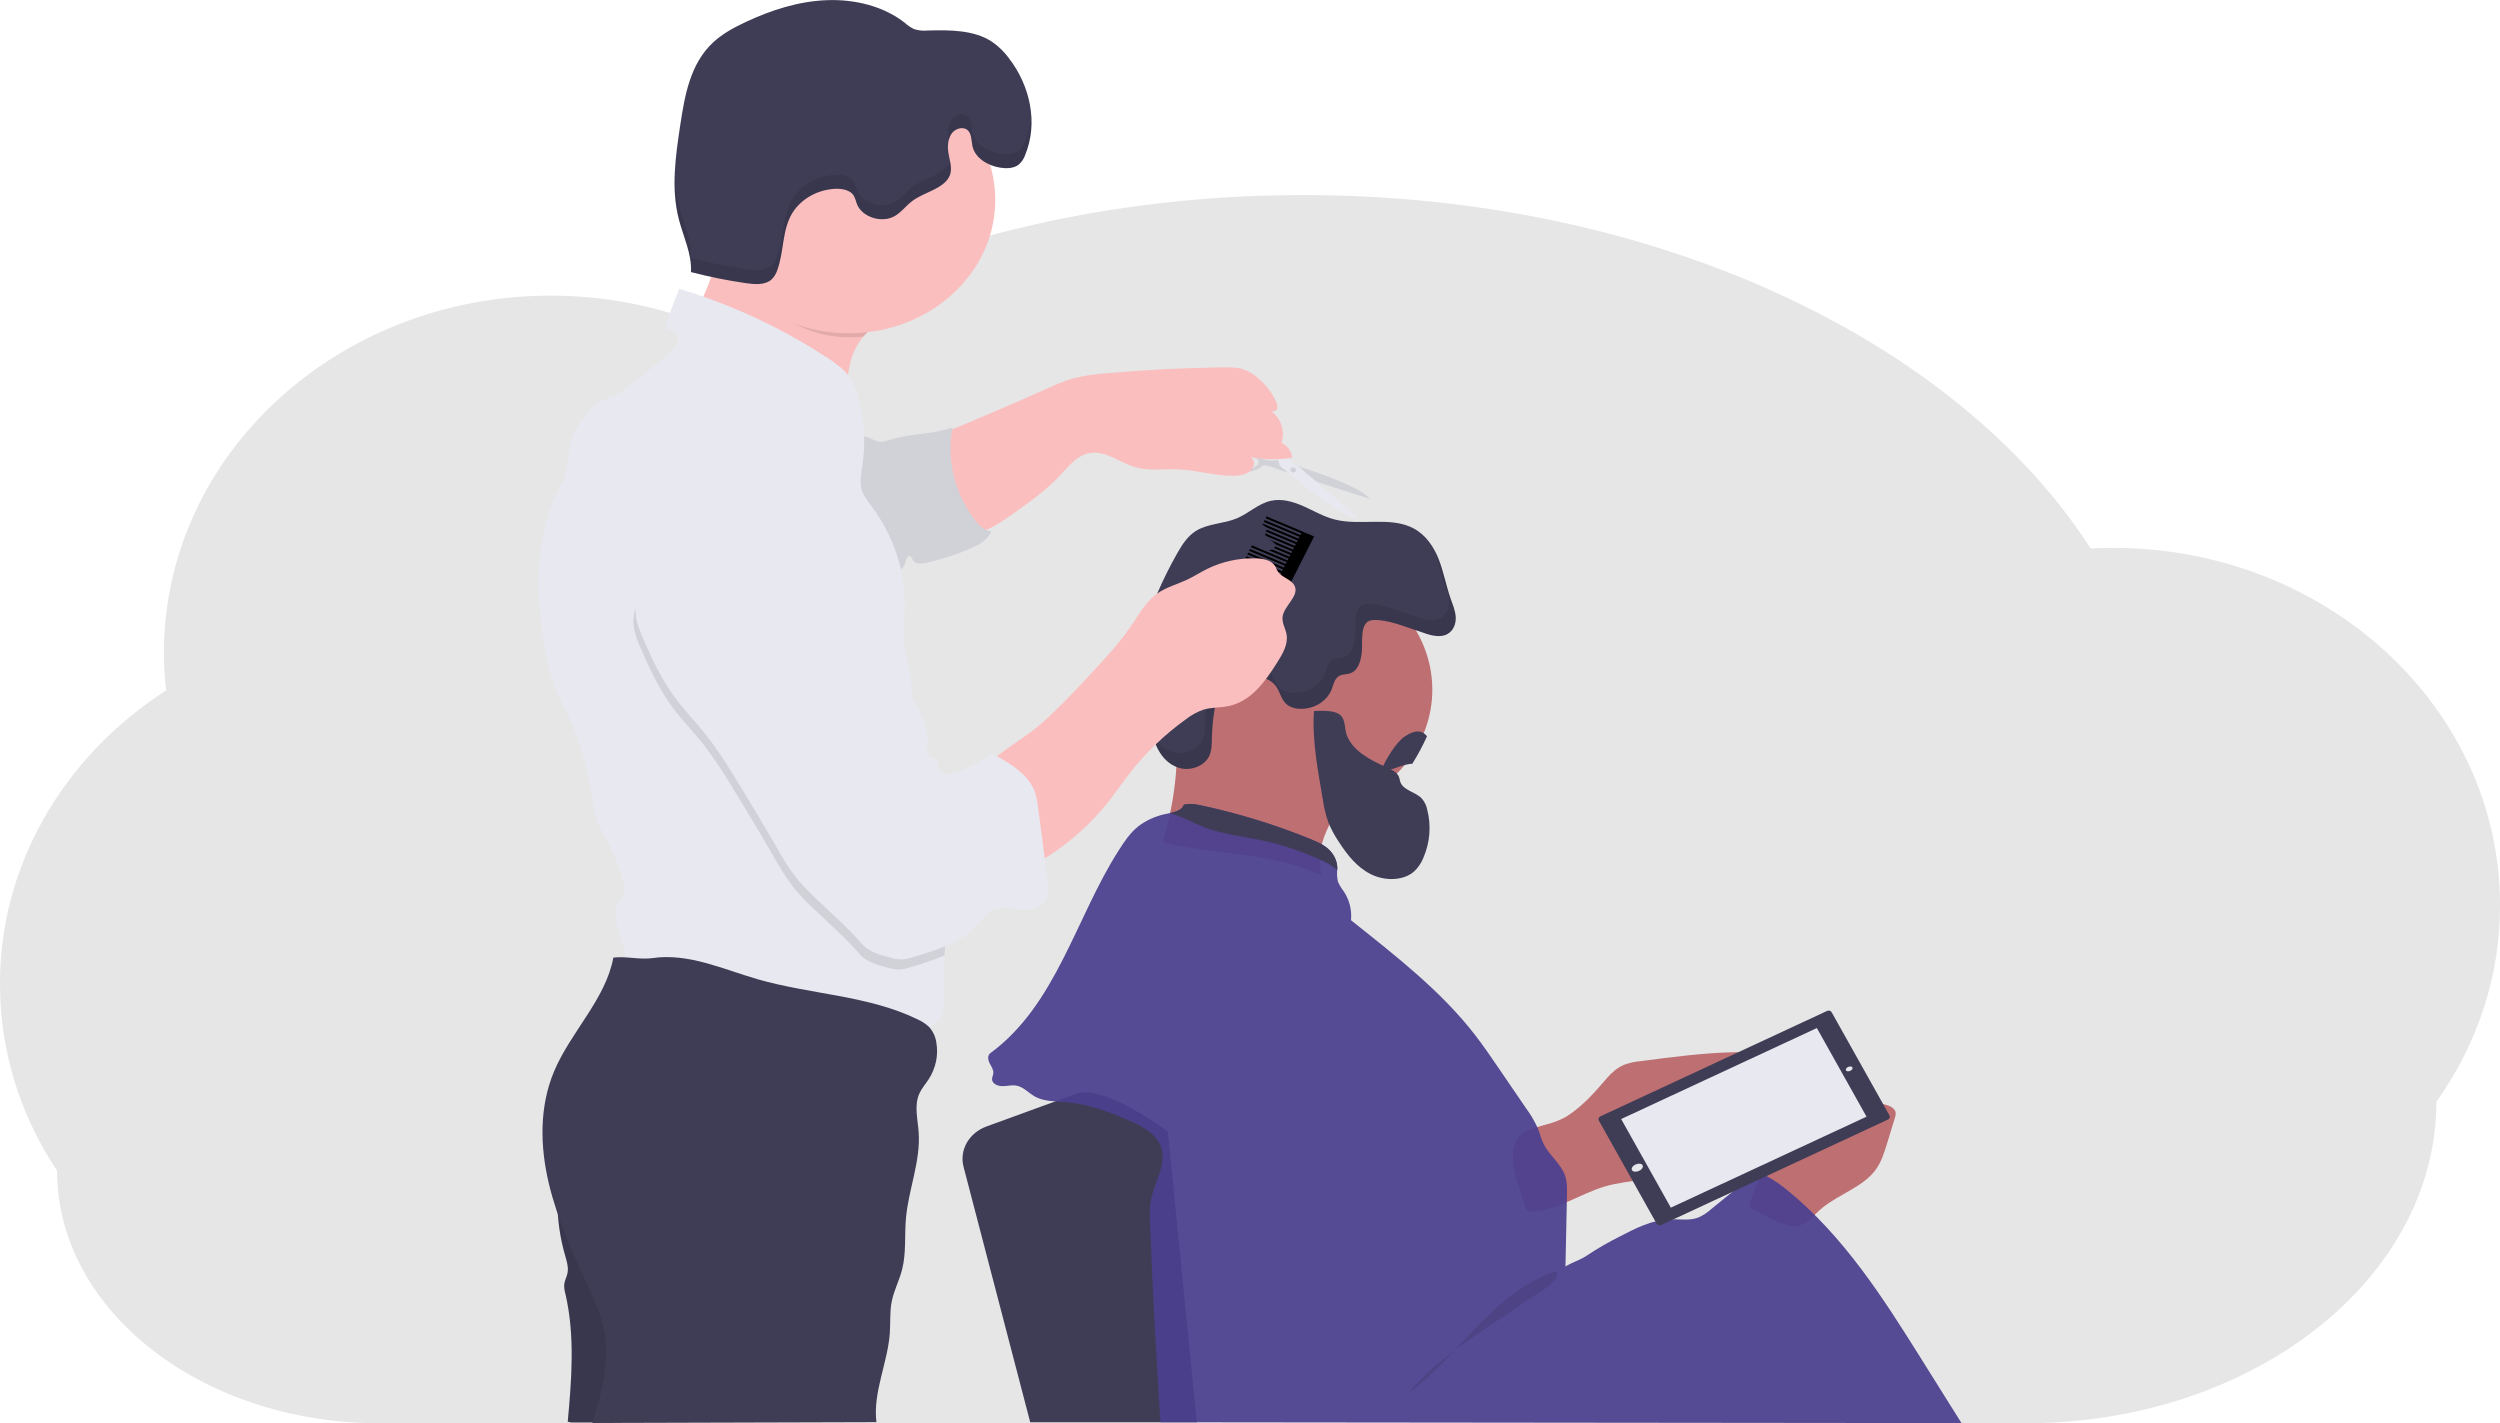<svg width="1342" height="764" viewBox="0 0 1342 764" fill="none" xmlns="http://www.w3.org/2000/svg">
<g clip-path="url(#clip0_24_6)">
<path opacity="0.1" d="M-6.10352e-05 528.142C-0.095 497.294 7.955 466.877 23.472 439.458C38.988 412.038 61.516 388.421 89.154 370.597C88.389 363.933 87.998 357.238 87.981 350.538C87.981 244.589 180.935 158.699 295.615 158.699C330.928 158.665 365.649 166.964 396.394 182.787C477.559 134.141 583.524 104.699 699.447 104.699C888.066 104.699 1050.31 182.659 1122.29 294.443C1126.29 294.229 1130.32 294.112 1134.38 294.112C1249.03 294.112 1342.01 380.002 1342.01 485.951C1342.09 523.382 1330.22 560.027 1307.84 591.419C1307.84 686.745 1209.08 764.011 1087.3 764.011H203.834C108.181 764.011 30.641 703.342 30.641 628.491C10.521 598.234 -0.079 563.518 -6.10352e-05 528.142Z" fill="black"/>
<path d="M370.012 175.403C378.857 178.801 387.725 182.21 395.96 186.699C399.702 188.729 403.292 190.973 407.14 192.822C411.281 194.831 415.68 196.349 420.044 197.973C432.086 202.454 443.781 207.674 455.048 213.597C454.075 202.109 455.916 189.627 463.459 180.671C464.568 179.344 465.8 178.107 467.143 176.974C472.48 172.464 480.047 171.299 485.29 167.355C482.099 162.247 475.014 157.609 470.193 153.708C464.984 149.512 459.58 145.533 453.981 141.771C442.789 134.242 430.873 127.65 418.378 122.075C410.448 118.538 402.166 115.375 393.415 114.295C392.312 114.069 391.16 114.163 390.118 114.563C388.758 115.247 388.265 116.785 387.937 118.164C386.306 125.057 385.473 132.132 384.112 139.078C383.445 142.648 382.54 146.178 381.403 149.647C379.94 153.751 378.253 157.785 376.347 161.734C374.227 166.287 372.116 170.843 370.012 175.403Z" fill="#FBBEBE"/>
<path d="M621.062 370.202C621.065 384.388 625.987 398.211 635.125 409.698C644.263 421.185 657.15 429.749 671.948 434.167C686.745 438.586 702.697 438.633 717.526 434.303C732.355 429.972 745.303 421.485 754.523 410.053C763.853 398.505 768.88 384.54 768.87 370.202C768.87 352.346 761.084 335.221 747.224 322.594C733.364 309.968 714.566 302.875 694.966 302.875C675.365 302.875 656.568 309.968 642.708 322.594C628.848 335.221 621.062 352.346 621.062 370.202Z" fill="#BE6F72"/>
<path d="M721.442 429.535C717.489 435.744 713.501 442.006 710.967 448.771C708.433 455.536 707.448 463.027 709.536 469.942C684.361 457.866 654.401 458.838 626.693 452.725C625.952 452.648 625.269 452.32 624.781 451.806C624.612 451.456 624.525 451.077 624.525 450.695C624.525 450.312 624.612 449.934 624.781 449.583C630.581 430.029 632.812 409.738 631.385 389.523L645.849 397.314C652.181 400.877 658.742 404.089 665.498 406.932C675.059 410.748 685.206 413.056 695.189 415.728C703.095 417.865 718.791 420.633 723.765 426.927C722.868 427.699 722.087 428.576 721.442 429.535Z" fill="#BE6F72"/>
<path d="M762.16 338.996C766.969 340.76 772.624 342.79 777.046 340.321C780.296 338.494 781.633 334.7 781.434 331.227C781.234 327.754 779.779 324.462 778.63 321.149C776.284 314.342 775.017 307.256 772.401 300.481C769.785 293.706 765.515 287.176 758.734 283.596C746.253 277.013 730.1 282.452 716.246 278.808C710.38 277.28 705.277 274.202 699.823 271.787C694.368 269.372 688.233 267.512 682.344 268.805C675.446 270.269 670.355 275.559 663.926 278.252C656.888 281.202 648.465 280.999 642.06 284.942C637.52 287.742 634.658 292.263 632.113 296.698C623.968 310.951 617.538 325.964 612.933 341.476C611.091 347.03 610.038 352.776 609.801 358.575C609.742 365.991 611.947 373.258 614.129 380.418L617.649 391.746C618.951 396.021 620.288 400.296 622.751 404.164C625.215 408.033 629.016 411.293 633.72 412.415C639.585 413.793 646.412 411.122 648.97 406.12C650.542 403.021 650.471 399.473 650.553 396.064C650.683 389.388 651.468 382.735 652.899 376.186C653.627 372.906 654.6 369.496 657.052 367.017C660.219 363.811 665.264 362.742 669.956 362.668C675.446 362.603 681.464 363.961 684.666 368.011C687.235 371.281 687.681 375.876 691.095 378.431C692.612 379.491 694.416 380.159 696.315 380.365C700.188 380.805 704.11 380.049 707.455 378.218C710.8 376.387 713.375 373.587 714.768 370.266C715.847 367.445 716.375 363.939 719.307 362.614C720.832 361.919 722.651 362.048 724.281 361.599C729.278 360.22 730.592 354.449 731.05 349.715C731.578 344.169 729.548 333.215 737.115 332.841C745.268 332.435 754.664 336.72 762.16 338.996Z" fill="#3F3D56"/>
<path d="M744.435 411.977C747.039 413.12 749.889 414.456 750.91 416.914C751.309 417.876 751.379 418.934 751.743 419.917C753.397 424.266 759.849 425.121 763.18 428.584C764.683 430.334 765.694 432.392 766.125 434.579C768.35 443.204 767.63 452.242 764.06 460.484C763.026 463.096 761.431 465.493 759.368 467.537C753.409 473.073 743.132 472.966 735.707 469.194C728.281 465.421 723.155 458.806 718.803 452.095C716.496 448.717 714.566 445.137 713.043 441.408C711.705 437.616 710.75 433.721 710.192 429.77C707.588 414.37 704.186 397.293 705.359 381.679C708.879 381.476 715.6 381.252 718.709 383.261C722.604 385.783 721.524 390.87 722.932 394.557C726.264 403.427 735.93 408.108 744.435 411.977Z" fill="#3F3D56"/>
<path d="M741.385 414.018C745.784 414.263 753.667 409.828 758.077 410.053C761.079 405.28 763.732 400.332 766.019 395.241C763.673 392.174 759.896 391.426 754.183 395.241C749.596 398.18 743.262 408.343 741.385 414.018Z" fill="#3F3D56"/>
<path d="M675.071 245.166C679.845 247.464 682.801 247.571 685.159 247.111C687.517 246.652 692.198 248.789 692.198 248.789C733.548 261.677 735.179 267.758 735.179 267.758L687.306 252.358C678.097 248.682 677.921 249.975 677.921 249.975C670.883 256.003 661.92 251.92 661.92 251.92C661.92 251.92 649.521 246.577 653.169 241.436C656.817 236.296 670.284 242.911 675.071 245.166ZM655.128 244.204C655.128 244.204 658.648 252.754 671.305 251.364C671.305 251.364 677.522 250.531 674.895 246.31C674.895 246.31 661.991 241.372 658.577 241.725C655.163 242.078 655.163 244.247 655.163 244.247L655.128 244.204Z" fill="#E8E8F0"/>
<path opacity="0.1" d="M675.071 245.166C679.845 247.464 682.801 247.571 685.159 247.111C687.517 246.652 692.198 248.789 692.198 248.789C733.548 261.677 735.179 267.758 735.179 267.758L687.306 252.358C678.097 248.682 677.921 249.975 677.921 249.975C670.883 256.003 661.92 251.92 661.92 251.92C661.92 251.92 649.521 246.577 653.169 241.436C656.817 236.296 670.284 242.911 675.071 245.166ZM655.128 244.204C655.128 244.204 658.648 252.754 671.305 251.364C671.305 251.364 677.522 250.531 674.895 246.31C674.895 246.31 661.991 241.372 658.577 241.725C655.163 242.078 655.163 244.247 655.163 244.247L655.128 244.204Z" fill="black"/>
<path d="M672.443 221.335C679.599 221.548 681.088 226.421 681.088 226.421C682.521 227.979 683.36 229.918 683.481 231.947C683.602 233.976 682.997 235.985 681.757 237.675L694.462 249.184C696.869 250.031 698.938 251.521 700.397 253.459C700.397 253.459 728.293 275.901 727.883 277.943C727.883 277.943 723.331 280.08 694.462 256.109L686.883 249.997C686.883 249.997 685.206 238.572 673.37 236.403C673.37 236.403 672.197 236.873 671.575 234.33C670.911 233.11 670.027 232.001 668.959 231.049C667.387 229.724 665.287 221.11 672.443 221.335ZM670.437 229.061C670.437 229.061 674.273 238.081 679.739 235.473C685.206 232.866 679.892 226.849 679.892 226.849C670.414 218.449 670.437 229.061 670.437 229.061Z" fill="#E8E8F0"/>
<path opacity="0.1" d="M694.215 253.673C693.379 253.673 692.702 253.056 692.702 252.294C692.702 251.533 693.379 250.916 694.215 250.916C695.051 250.916 695.729 251.533 695.729 252.294C695.729 253.056 695.051 253.673 694.215 253.673Z" fill="black"/>
<path d="M561.833 208.703C566.249 206.584 570.833 204.769 575.547 203.274C581.812 201.655 588.25 200.652 594.75 200.281C615.287 198.5 635.886 197.467 656.548 197.182C660.196 197.182 663.926 197.107 667.387 198.251C670.478 199.332 673.278 201.004 675.598 203.156C679.618 206.657 682.811 210.868 684.983 215.532C685.681 216.7 685.889 218.06 685.57 219.357C685.1 220.597 683.223 221.42 682.156 220.544C684.887 222.549 686.893 225.255 687.914 228.312C688.934 231.369 688.923 234.635 687.881 237.685C689.509 238.461 690.89 239.606 691.891 241.01C692.891 242.414 693.478 244.03 693.593 245.7C685.065 247.139 676.286 246.751 667.95 244.568C670.437 243.991 673.006 246.117 673.158 248.447C673.142 249.617 672.771 250.761 672.085 251.751C671.4 252.741 670.428 253.539 669.276 254.058C666.949 255.061 664.386 255.523 661.815 255.404C651.879 255.404 642.213 252.337 632.3 251.942C624.722 251.632 616.909 252.882 609.671 250.873C601.272 248.5 593.776 241.778 585.119 243.178C578.21 244.3 573.705 250.146 569.2 255.041C561.998 262.853 553.094 269.179 544.261 275.452C537.457 280.283 530.348 285.242 521.914 286.877C519.389 287.503 516.713 287.387 514.265 286.545C512.22 285.548 510.503 284.073 509.291 282.271C500.2 270.515 500.188 255.714 500.716 241.939C500.986 234.896 502.675 233.945 509.831 231.027C518.136 227.629 526.41 224.149 534.653 220.586C543.756 216.711 552.816 212.749 561.833 208.703Z" fill="#FBBEBE"/>
<path d="M466.756 235.078C468.154 235.839 469.631 236.473 471.166 236.969C473.735 237.525 476.351 236.531 478.85 235.762C489.408 232.556 501.138 233.314 511.344 229.35C507.998 246.85 512.378 264.846 523.532 279.417C525.644 282.153 528.424 284.953 532.084 285.167C530.454 289.73 525.433 292.487 520.67 294.539C513.064 297.819 505.108 300.375 496.927 302.17C494.581 302.672 491.719 302.918 490.358 301.101C489.537 300.032 489.185 298.205 487.742 298.269C485.537 300.406 486.264 304.788 483.214 305.75C482.263 305.97 481.267 305.97 480.316 305.75L473.513 304.681C471.471 304.52 469.505 303.903 467.788 302.886C466.712 302.034 465.824 301.004 465.172 299.851C457.547 288.02 454.614 274.33 453.441 260.812C452.866 254.1 452.151 246.983 452.655 240.25C453.124 234.479 461.242 232.737 466.756 235.078Z" fill="#E8E8F0"/>
<path opacity="0.1" d="M466.756 235.078C468.154 235.839 469.631 236.473 471.166 236.969C473.735 237.525 476.351 236.531 478.85 235.762C489.408 232.556 501.138 233.314 511.344 229.35C507.998 246.85 512.378 264.846 523.532 279.417C525.644 282.153 528.424 284.953 532.084 285.167C530.454 289.73 525.433 292.487 520.67 294.539C513.064 297.819 505.108 300.375 496.927 302.17C494.581 302.672 491.719 302.918 490.358 301.101C489.537 300.032 489.185 298.205 487.742 298.269C485.537 300.406 486.264 304.788 483.214 305.75C482.263 305.97 481.267 305.97 480.316 305.75L473.513 304.681C471.471 304.52 469.505 303.903 467.788 302.886C466.712 302.034 465.824 301.004 465.172 299.851C457.547 288.02 454.614 274.33 453.441 260.812C452.866 254.1 452.151 246.983 452.655 240.25C453.124 234.479 461.242 232.737 466.756 235.078Z" fill="black"/>
<path d="M860.006 581.726C863.349 577.814 866.787 573.668 871.737 571.605C874.589 570.557 877.591 569.888 880.652 569.618C897.157 567.48 913.698 565.257 930.356 564.841C935.799 564.702 941.641 564.841 946.075 567.737C951.154 571.039 953.113 577.12 953.395 582.794C953.698 589.552 952.225 596.277 949.099 602.411C945.973 608.545 941.285 613.911 935.423 618.061C925.452 624.986 912.853 627.882 900.559 630.169C894.096 631.377 887.597 632.456 881.075 633.375C874.552 634.294 867.913 635.021 861.613 636.859C848.146 640.792 836.263 649.683 822.139 650.421C821.475 650.514 820.796 650.409 820.204 650.121C819.584 649.665 819.167 649.02 819.031 648.305C815.922 638.312 805.141 614.385 819.031 607.395C826.292 603.751 834.351 603.591 841.46 598.964C848.569 594.336 854.61 588.042 860.006 581.726Z" fill="#BE6F72"/>
<path d="M978.592 648.059C987.731 640.813 1000.34 636.977 1006.98 627.754C1009.9 623.693 1011.38 618.927 1012.85 614.246L1017.16 600.118C1017.5 599.25 1017.65 598.333 1017.61 597.414C1017.28 594.464 1013.47 593.064 1010.25 592.605C993.831 590.275 976.727 596.303 964.433 606.498C952.14 616.693 944.245 630.757 939.611 645.334C939.285 646.075 939.236 646.894 939.47 647.663C939.872 648.348 940.506 648.895 941.277 649.224C947.213 652.43 955.19 657.1 962.122 658.083C969.055 659.066 973.654 651.927 978.592 648.059Z" fill="#BE6F72"/>
<path d="M577.658 587.144L529.562 604.681C524.999 606.343 521.243 609.445 518.98 613.419C516.717 617.393 516.097 621.976 517.233 626.332L553.024 763.476H642.506L626.927 607.449C626.927 607.449 592.908 581.801 577.658 587.144Z" fill="#3F3D56"/>
<path d="M531.204 570.686C532.096 572.46 533.41 574.213 533.21 576.147C533.093 577.301 532.436 578.392 532.53 579.535C532.718 581.779 535.568 583.03 538.032 583.051C540.495 583.072 542.97 582.346 545.399 582.73C549.387 583.35 552.085 586.695 555.534 588.629C560.344 591.323 566.35 591.162 571.957 591.622C583.688 592.584 594.785 596.591 605.402 601.154C612.616 604.254 620.276 608.229 622.998 615.047C626.904 624.665 619.326 634.796 617.649 644.97C617.199 648.395 617.089 651.851 617.32 655.294C618.552 691.223 620.675 727.569 622.927 763.455L1052.93 763.914L1031.76 730.112C1011.11 697.143 989.913 663.555 958.768 638.344C954.148 634.545 948.957 631.364 943.353 628.897L918.379 649.202C916.379 651.014 914.059 652.506 911.516 653.616C906.824 655.358 901.568 654.364 896.536 654.514C886.858 654.802 878.013 659.301 869.614 663.694C863.453 666.739 857.527 670.163 851.877 673.942C848.569 676.251 843.794 677.693 840.345 679.82L841.155 641.454C841.237 637.992 841.296 634.444 840.158 631.142C837.952 624.729 831.653 620.198 828.626 614.096C827.254 611.35 826.585 608.357 825.436 605.547C823.81 601.934 821.79 598.479 819.406 595.234L803.839 572.45C799.992 566.828 796.156 561.207 791.979 555.789C773.715 532.053 749.127 513.042 725.208 493.966C725.764 488.529 724.386 483.074 721.278 478.406C720.053 476.851 719.037 475.169 718.252 473.394C717.745 471.289 717.599 469.126 717.818 466.982C717.818 466.436 717.818 465.913 717.818 465.336C717.558 461.841 715.954 458.542 713.289 456.017C710.544 453.42 706.873 451.838 703.26 450.364C684.562 442.746 665.121 436.742 645.192 432.431C642.013 431.747 638.647 431.106 635.514 431.972C634.564 434.761 631.327 435.744 628.089 436.449L626.013 436.887C620.514 437.969 615.386 440.25 611.067 443.535C606.528 447.147 603.407 451.977 600.369 456.733C577.529 492.459 567.007 539.331 531.674 565.289C529.961 566.518 530.313 568.976 531.204 570.686Z" fill="#4B3F8F" fill-opacity="0.933"/>
<path opacity="0.1" d="M387.115 131.886C399.48 156.647 423.844 181.045 455.658 181.045C458.256 181.047 460.851 180.929 463.436 180.693C464.544 179.365 465.776 178.128 467.119 176.995C472.457 172.485 480.023 171.32 485.267 167.377C482.076 162.269 474.991 157.63 470.169 153.73C464.961 149.533 459.557 145.554 453.957 141.793C442.765 134.263 430.849 127.671 418.354 122.097C410.424 118.559 402.142 115.396 393.391 114.317C392.289 114.091 391.136 114.184 390.095 114.584C388.734 115.268 388.241 116.807 387.913 118.185C386.282 125.025 388.476 124.939 387.115 131.886Z" fill="black"/>
<path d="M455.658 178.897C412.251 178.897 377.062 146.84 377.062 107.296C377.062 67.751 412.251 35.694 455.658 35.694C499.066 35.694 534.254 67.751 534.254 107.296C534.254 146.84 499.066 178.897 455.658 178.897Z" fill="#FBBEBE"/>
<path d="M291.979 345.43C293.258 354.087 295.49 362.604 298.642 370.854C299.815 373.857 301.258 376.785 302.748 379.67C311.487 396.545 316.285 414.787 318.572 433.339C318.748 434.8 319.042 436.247 319.452 437.668C321.177 443.652 324.813 448.996 327.593 454.628C330.429 460.711 332.781 466.972 334.632 473.362C335.301 474.965 335.527 476.693 335.289 478.395C334.855 480.201 333.424 481.601 332.415 483.236C327.206 491.412 333.224 501.404 335.254 510.658C335.946 513.864 336.251 517.348 338.538 519.849C340.486 521.987 343.512 522.97 346.386 523.867C387.351 536.555 429.279 546.498 471.835 553.619C478.181 554.688 484.739 555.682 491.038 554.613C497.338 553.545 503.614 549.997 505.772 544.461C507.016 541.255 506.804 537.771 506.699 534.372C506.464 527.234 506.699 520.052 507.121 512.86C508.482 489.189 511.567 465.432 504.775 442.754C502.746 436.065 499.883 429.61 497.584 422.995C493.091 410.096 491.93 396.758 490.804 383.379C489.877 372.35 488.974 361.278 486.264 350.399C484.246 342.288 485.583 333.856 485.701 325.542C485.933 306.515 479.795 287.876 468.105 272.108C466.075 269.382 463.846 266.689 462.779 263.558C461.277 259.07 462.31 254.25 462.99 249.59C464.703 237.711 464.011 225.645 460.949 213.993C459.986 209.633 458.153 205.471 455.541 201.714C452.62 197.834 448.432 194.906 444.244 192.149C419.931 176.181 393.104 163.66 364.674 155.012C362.058 161.04 359.548 168.082 357.542 174.248C357.272 175.082 357.085 176.14 357.835 176.674C358.586 177.209 359.36 176.92 360.181 176.941C361.029 177.025 361.829 177.34 362.476 177.846C363.122 178.351 363.586 179.023 363.806 179.773C364.217 181.287 364.06 182.882 363.361 184.305C361.765 188.045 358.328 190.834 355.02 193.474L338.386 206.694C336.395 208.391 334.221 209.902 331.899 211.203C329.811 212.272 327.535 213.031 325.388 214.014C316.778 217.979 310.83 225.705 307.51 233.956C304.191 242.206 305.692 252.123 301.363 259.957C286.982 285.926 287.099 316.65 291.979 345.43Z" fill="#E8E8F0"/>
<path d="M302.912 617.153C297.858 635.712 297.983 655.128 303.276 673.632C304.226 676.935 305.34 680.354 304.589 683.699C304.155 685.601 303.135 687.386 302.9 689.321C302.798 691.085 303.007 692.853 303.522 694.557C308.73 716.999 306.865 740.318 304.765 763.22C305.657 763.22 305.938 763.594 306.877 763.594H329.482C329.881 757.577 338.093 753.067 342.104 748.269C345.986 743.566 348.67 738.135 349.962 732.37C351.254 726.605 351.123 720.65 349.577 714.937C346.058 702.113 335.688 691.864 330.374 679.606C324.508 666.119 325.013 650.848 318.784 637.511C315.206 629.806 308.519 623.789 302.912 617.153Z" fill="#3F3D56"/>
<path opacity="0.1" d="M302.912 617.153C297.858 635.712 297.983 655.128 303.276 673.632C304.226 676.935 305.34 680.354 304.589 683.699C304.155 685.601 303.135 687.386 302.9 689.321C302.798 691.085 303.007 692.853 303.522 694.557C308.73 716.999 306.865 740.318 304.765 763.22C305.657 763.22 305.938 763.594 306.877 763.594H329.482C329.881 757.577 338.093 753.067 342.104 748.269C345.986 743.566 348.67 738.135 349.962 732.37C351.254 726.605 351.123 720.65 349.577 714.937C346.058 702.113 335.688 691.864 330.374 679.606C324.508 666.119 325.013 650.848 318.784 637.511C315.206 629.806 308.519 623.789 302.912 617.153Z" fill="black"/>
<path d="M350.351 514.292C369.566 511.492 388.183 520.309 406.741 525.663C435.094 533.838 466.31 534.34 492.505 547.175C494.845 548.201 496.966 549.598 498.769 551.3C500.895 553.699 502.233 556.596 502.628 559.658C503.799 566.426 502.361 573.356 498.558 579.268C496.927 581.79 494.874 584.109 493.607 586.813C490.604 593.225 492.61 600.62 493.126 607.631C494.299 623.287 487.636 638.526 486.299 654.172C485.501 663.394 486.545 672.82 484.164 681.818C482.674 687.461 479.871 692.783 478.709 698.49C477.548 704.197 478.052 709.775 477.665 715.418C476.574 731.587 468.492 747.297 470.463 763.402L317.963 763.861C323.617 745.939 328.321 727.408 323.194 709.358C321.416 703.651 319.205 698.063 316.578 692.634C308.05 673.857 299.287 655.027 294.583 635.171C289.879 615.314 289.457 594.112 297.422 575.132C306.29 553.972 325.142 536.371 329.248 514.036C336.286 513.181 343.301 515.318 350.351 514.292Z" fill="#3F3D56"/>
<path d="M510.394 72.371C511.872 69.55 516.06 67.69 518.875 69.475C521.691 71.26 521.327 75.246 522.019 78.452C523.356 84.757 530.231 89.053 537.269 90.058C540.566 90.539 544.237 90.346 546.795 88.401C548.442 86.964 549.654 85.164 550.314 83.175C557.352 66.076 553.071 46.114 541.551 31.195C539.107 27.852 536.075 24.898 532.577 22.453C522.876 16.041 509.901 16.041 497.901 16.383C495.464 16.624 492.999 16.364 490.686 15.624C488.924 14.779 487.311 13.698 485.9 12.418C474.533 3.313 458.826 -0.513 443.669 0.096C428.513 0.705 413.932 5.44 400.465 11.734C394.025 14.737 387.714 18.146 382.669 22.891C370.552 34.251 367.595 51.083 365.214 66.771C362.657 83.699 360.111 101.097 364.416 117.737C366.856 127.162 371.455 136.374 370.915 146.046C380.659 148.581 390.562 150.576 400.571 152.02C405.263 152.693 410.682 153.089 414.12 150.064C415.573 148.645 416.635 146.93 417.216 145.063C420.935 135.049 419.692 123.614 425.311 114.36C427.66 110.586 431.018 107.414 435.072 105.139C439.127 102.863 443.746 101.558 448.502 101.343C452.186 101.225 456.374 102.048 458.262 104.923C458.986 106.333 459.545 107.809 459.928 109.326C462.532 116.476 473.196 120.013 480.222 116.027C483.742 114.018 486.146 110.683 489.326 108.183C493.361 105.03 498.534 103.406 503.062 100.862C518.148 92.345 504.552 83.539 510.394 72.371Z" fill="#3F3D56"/>
<path d="M628.042 436.46C634.459 438.33 640.301 441.718 646.541 444.101C657.533 448.28 669.616 449.252 681.147 451.924C692.226 454.631 702.904 458.549 712.949 463.594C713.688 463.957 716.011 465.731 717.864 466.949C717.864 466.404 717.864 465.881 717.864 465.304C717.605 461.809 716.001 458.51 713.336 455.985C710.591 453.388 706.92 451.806 703.307 450.331C684.592 442.722 665.136 436.729 645.192 432.431C642.013 431.747 638.647 431.106 635.514 431.972C634.517 434.761 631.28 435.744 628.042 436.46Z" fill="#3F3D56"/>
<path opacity="0.1" d="M794.349 710.523C781.727 723.347 770.406 737.347 755.72 748.162C772.671 727.654 796.988 713.964 818.972 698.501C823.43 695.359 832.345 690.902 835.043 686.36C839.301 679.243 829.893 684.298 825.987 686.232C813.787 692.27 803.558 701.183 794.349 710.523Z" fill="black"/>
<path opacity="0.1" d="M340.192 336.186C340.791 340.802 342.679 345.184 344.591 349.48C349.284 360.167 354.316 370.747 361.402 380.226C366.282 386.756 372.088 392.655 377.179 399.035C382.405 405.807 387.199 412.846 391.538 420.12C399.538 433.029 407.335 446.046 414.929 459.169C418.554 465.453 422.155 471.791 426.836 477.465C430.121 481.295 433.646 484.949 437.393 488.409C445.605 496.295 454.039 503.584 461.383 512.133C465.019 516.408 471.084 518.054 476.75 519.507C478.645 520.081 480.62 520.405 482.616 520.469C484.625 520.341 486.601 519.942 488.481 519.283C494.809 517.524 501.001 515.381 507.016 512.871C508.376 489.199 511.462 465.443 504.669 442.765C502.64 436.075 499.778 429.62 497.478 423.005C492.986 410.106 491.824 396.769 490.698 383.389C489.302 380.707 487.812 378.046 486.369 375.46C476.586 357.848 468.339 338.451 470.885 318.82C471.533 315.28 471.983 311.714 472.234 308.133C472.209 303.742 471.397 299.385 469.829 295.234C466.318 285.429 460.515 276.434 452.819 268.869C445.123 261.305 435.718 255.351 425.252 251.418C421.947 250.011 418.343 249.281 414.694 249.281C410.002 249.505 405.509 251.728 400.934 250.916C385.438 257.125 372.898 267.726 363.525 280.571C354.152 293.417 353.636 310.58 343.442 322.891C340.427 326.632 339.606 331.58 340.192 336.186Z" fill="black"/>
<path d="M679.376 278.188L679.868 277.216L699.037 285.274L702.239 286.62L705.43 287.956L678.402 341.337L675.211 339.99L672.009 338.644L652.841 330.586L653.333 329.624L672.502 337.682L672.994 336.709L653.826 328.651L654.319 327.679L673.487 335.737L673.98 334.764L654.812 326.706L655.293 325.734L674.472 333.792L674.965 332.83L655.785 324.772L656.278 323.8L675.458 331.857L675.95 330.885L656.771 322.827L657.263 321.855L676.431 329.912L676.924 328.94L657.756 320.882L658.249 319.92L677.417 327.978L677.909 327.006L658.741 318.948L659.234 317.975L678.402 326.033L678.895 325.061L659.715 317.003L660.208 316.03L679.388 324.088L679.88 323.126L660.7 315.058L661.193 314.096L680.373 322.154L680.854 321.181L661.686 313.124L662.178 312.151L681.347 320.209L681.839 319.236L662.671 311.179L663.164 310.206L682.332 318.264L682.825 317.302L663.657 309.244L664.138 308.272L683.317 316.33L683.81 315.357L664.63 307.299L665.123 306.327L684.303 314.385L684.784 313.412L665.616 305.365L666.108 304.392L685.276 312.45L685.769 311.478L666.601 303.42L667.094 302.447L686.262 310.505L686.754 309.533L667.586 301.475L668.067 300.502L687.247 308.571L687.74 307.598L668.56 299.541L669.053 298.568L688.233 306.626L688.725 305.653L669.545 297.596L670.038 296.623L689.206 304.681L689.699 303.708L670.531 295.651L671.024 294.689L690.192 302.747L690.684 301.774L671.516 293.716L672.009 292.744L691.177 300.802L691.67 299.829L672.49 291.771L672.983 290.809L692.162 298.857L692.655 297.895L673.475 289.837L673.968 288.864L693.148 296.922L693.629 295.95L674.461 287.892L674.953 286.919L694.121 294.977L694.614 294.005L675.446 285.947L675.939 284.985L695.107 293.043L695.599 292.07L676.431 284.013L676.912 283.04L696.092 291.098L696.585 290.126L677.405 282.068L677.898 281.095L697.078 289.153L697.57 288.191L678.39 280.133L678.883 279.161L698.063 287.219L698.544 286.246L679.376 278.188Z" fill="black"/>
<path opacity="0.1" d="M619.197 395.594C621.672 399.409 625.461 402.722 630.165 403.844C636.031 405.222 642.858 402.551 645.415 397.549C646.987 394.45 646.917 390.902 646.999 387.493C647.128 380.817 647.914 374.164 649.345 367.616C650.072 364.335 651.046 360.926 653.498 358.446C656.665 355.24 661.709 354.172 666.402 354.097C671.892 354.033 677.909 355.39 681.112 359.44C683.681 362.71 684.127 367.306 687.54 369.86C689.058 370.92 690.861 371.588 692.761 371.794C696.633 372.234 700.556 371.478 703.901 369.647C707.246 367.816 709.821 365.016 711.213 361.695C712.292 358.874 712.82 355.368 715.753 354.043C717.278 353.349 719.096 353.477 720.727 353.028C725.724 351.649 727.038 345.879 727.495 341.144C728.023 335.598 725.994 324.644 733.56 324.27C741.654 323.864 751.051 328.149 758.547 330.425C763.356 332.189 769.011 334.219 773.433 331.751C776.683 329.923 778.02 326.129 777.82 322.656C777.621 319.183 776.166 315.891 775.017 312.578C773.046 306.979 771.861 301.165 770.055 295.48C770.904 297.088 771.66 298.736 772.319 300.417C774.923 307.16 776.143 314.31 778.536 321.085C779.709 324.398 781.14 327.69 781.34 331.163C781.539 334.636 780.167 338.43 776.952 340.257C772.53 342.726 766.876 340.695 762.066 338.932C754.57 336.656 745.174 332.37 737.079 332.777C729.513 333.151 731.542 344.105 731.015 349.651C730.557 354.385 729.243 360.156 724.246 361.535C722.615 361.984 720.797 361.855 719.272 362.55C716.339 363.875 715.753 367.38 714.732 370.202C713.34 373.523 710.765 376.323 707.42 378.154C704.075 379.984 700.152 380.74 696.28 380.301C694.381 380.095 692.577 379.427 691.06 378.367C687.646 375.812 687.2 371.217 684.631 367.947C681.429 363.875 675.411 362.518 669.921 362.603C665.228 362.668 660.126 363.736 657.017 366.953C654.565 369.432 653.592 372.841 652.864 376.122C651.433 382.671 650.648 389.323 650.518 396C650.436 399.409 650.518 402.957 648.934 406.056C646.389 411.057 639.55 413.729 633.684 412.351C628.992 411.228 625.191 407.916 622.716 404.1C620.832 400.985 619.382 397.668 618.399 394.226C618.657 394.717 618.915 395.155 619.197 395.594Z" fill="black"/>
<path d="M558.854 388.498C568.238 380.29 576.72 371.206 585.142 362.144C593.213 353.477 601.307 344.767 607.806 335.074C611.83 329.079 615.42 322.539 621.602 318.339C626.294 315.133 632.03 313.636 637.215 311.189C640.946 309.426 644.383 307.192 648.066 305.365C656.101 301.408 665.144 299.465 674.273 299.733C678.062 299.85 682.367 300.652 684.314 303.623C684.983 304.638 685.3 305.824 685.98 306.829C688.08 310.035 693.136 310.943 694.86 314.31C697.77 319.974 688.995 325.178 688.444 331.409C688.186 334.529 690.074 337.436 690.626 340.524C691.564 345.868 688.526 350.965 685.593 355.625C679.317 365.606 671.68 376.539 659.351 379.05C654.987 379.937 650.377 379.649 646.119 380.91C642.687 382.095 639.51 383.82 636.734 386.008C625.151 394.325 614.942 404.118 606.422 415.086C602.457 420.184 598.867 425.506 594.867 430.572C582.136 446.62 565.428 459.705 546.103 468.766L531.709 427.088C529.492 420.676 527.744 411.88 534.055 406.879C541.962 400.392 551.076 395.273 558.854 388.498Z" fill="#FBBEBE"/>
<path d="M402.166 245.615C406.741 246.416 411.281 244.204 415.926 243.98C419.575 243.978 423.179 244.708 426.484 246.117C436.948 250.053 446.352 256.007 454.047 263.571C461.743 271.136 467.547 280.129 471.061 289.933C472.614 294.102 473.415 298.473 473.43 302.875C473.36 306.455 472.539 309.982 472.081 313.562C469.536 333.161 477.782 352.569 487.554 370.202C492.962 379.937 499.062 390.207 497.783 401.055C497.619 402.508 497.361 404.143 498.335 405.329C499.508 406.74 502.042 406.815 503.133 408.3C504.224 409.786 503.227 412.03 504.095 413.708C505.268 416.08 509.092 415.792 511.825 414.947C519.317 412.638 526.257 409.047 532.272 404.367C542.02 409.551 552.449 415.728 555.651 425.581C556.404 428.095 556.925 430.661 557.212 433.254L562.244 471.513C562.913 476.578 563.241 482.52 559.042 485.897C551.804 491.732 538.912 484.177 531.169 489.456C529.187 490.802 527.896 492.812 526.477 494.639C518.019 505.208 503.461 509.857 489.807 513.875C487.925 514.526 485.949 514.922 483.941 515.051C481.944 515 479.967 514.675 478.076 514.089C472.398 512.636 466.345 510.947 462.708 506.726C455.353 498.176 446.919 490.888 438.707 483.001C434.966 479.536 431.441 475.883 428.15 472.058C423.457 466.372 419.868 460.035 416.243 453.751C408.665 440.628 400.876 427.611 392.875 414.702C388.492 407.458 383.655 400.45 378.388 393.713C373.285 387.301 367.49 381.423 362.61 374.904C355.571 365.414 350.515 354.791 345.8 344.158C343.888 339.883 341.999 335.47 341.389 330.864C340.779 326.258 341.6 321.31 344.673 317.601C354.867 305.279 355.372 288.127 364.745 275.282C374.118 262.436 386.658 251.813 402.166 245.615Z" fill="#E8E8F0"/>
<path d="M679.059 282.57C679.333 282.728 679.565 282.94 679.739 283.189C679.914 283.438 680.026 283.72 680.068 284.013C680.068 284.547 679.587 284.964 679.329 285.445C678.613 286.813 679.763 288.394 681.077 289.335C682.391 290.275 683.986 291.002 684.702 292.38C684.812 292.563 684.86 292.771 684.842 292.979C684.763 293.26 684.581 293.509 684.326 293.684C683.554 294.493 682.551 295.092 681.429 295.415C679.634 295.757 677.909 294.678 676.384 293.791C674.73 292.838 672.968 292.05 671.129 291.44C670.56 291.287 670.024 291.044 669.545 290.724C668.959 290.191 668.598 289.488 668.525 288.736C668.126 286.054 669.698 283.478 671.493 281.255C673.651 278.637 677.217 281.127 679.059 282.57Z" fill="#3F3D56"/>
<path d="M859.033 599.275L980.8 542.656C981.688 542.243 982.776 542.564 983.23 543.374L1014.26 598.763C1014.72 599.572 1014.36 600.564 1013.47 600.977L891.708 657.596C890.819 658.009 889.731 657.688 889.278 656.878L858.245 601.489C857.792 600.68 858.144 599.689 859.033 599.275Z" fill="#3F3D56"/>
<path d="M870.244 600.699L975.293 551.853L1001.95 599.427L896.898 648.273L870.244 600.699Z" fill="#E8E8F0"/>
<path d="M990.93 574.583C990.609 574.01 991.121 573.186 992.073 572.743C993.025 572.301 994.057 572.406 994.378 572.979C994.699 573.552 994.188 574.376 993.236 574.818C992.284 575.261 991.251 575.156 990.93 574.583Z" fill="#E6E8EC"/>
<path d="M876.053 628.137C875.526 627.196 876.371 625.842 877.94 625.112C879.51 624.382 881.21 624.553 881.737 625.494C882.264 626.435 881.419 627.79 879.85 628.52C878.28 629.25 876.58 629.078 876.053 628.137Z" fill="#E6E8EC"/>
<g opacity="0.1">
<path d="M364.44 110.213C366.88 119.639 371.478 128.851 370.939 138.522C380.682 141.057 390.586 143.052 400.594 144.496C405.286 145.17 410.706 145.565 414.143 142.541C415.597 141.121 416.658 139.407 417.24 137.539C420.959 127.526 419.715 116.091 425.334 106.836C427.684 103.063 431.041 99.891 435.096 97.615C439.15 95.34 443.77 94.034 448.526 93.82C452.209 93.702 456.397 94.525 458.286 97.4C459.01 98.81 459.568 100.286 459.952 101.803C462.556 108.952 473.219 112.489 480.246 108.503C483.765 106.494 486.17 103.16 489.349 100.659C493.384 97.506 498.558 95.882 503.086 93.339C507.168 91.052 509.127 88.743 509.96 86.36C510.992 91.5 511.286 96.224 503.086 100.819C498.558 103.363 493.384 104.987 489.349 108.14C486.17 110.619 483.812 113.975 480.246 115.984C473.207 119.949 462.556 116.433 459.952 109.283C459.568 107.766 459.01 106.29 458.286 104.88C456.397 102.006 452.209 101.183 448.526 101.3C443.77 101.515 439.15 102.821 435.096 105.096C431.041 107.372 427.684 110.543 425.334 114.317C419.715 123.572 420.959 135.006 417.24 145.02C416.65 146.903 415.571 148.629 414.096 150.053C410.659 153.046 405.228 152.682 400.547 152.009C390.539 150.565 380.635 148.57 370.892 146.035C371.466 136.364 366.833 127.152 364.393 117.726C362.514 110.013 361.76 102.108 362.152 94.215C362.339 99.603 363.105 104.961 364.44 110.213Z" fill="black"/>
<path d="M509.256 75.363C508.398 71.848 508.809 68.175 510.429 64.89C511.907 62.069 516.095 60.209 518.911 61.994C521.726 63.779 521.327 67.765 522.019 70.971C523.357 77.276 530.231 81.572 537.269 82.577C540.566 83.058 544.237 82.865 546.795 80.921C548.442 79.483 549.654 77.683 550.314 75.695C552.116 71.25 553.21 66.593 553.563 61.866C554.159 69.099 553.051 76.364 550.314 83.175C549.654 85.164 548.442 86.964 546.795 88.401C544.237 90.346 540.566 90.539 537.269 90.058C530.313 89.053 523.403 84.714 522.019 78.452C521.351 75.246 521.808 71.367 518.899 69.528C515.99 67.69 511.86 69.603 510.417 72.424C509.915 73.363 509.526 74.348 509.256 75.363Z" fill="black"/>
</g>
</g>
<defs>
<clipPath id="clip0_24_6">
<rect width="1342" height="764" fill="white" transform="matrix(-1 0 0 1 1342 0)"/>
</clipPath>
</defs>
</svg>
